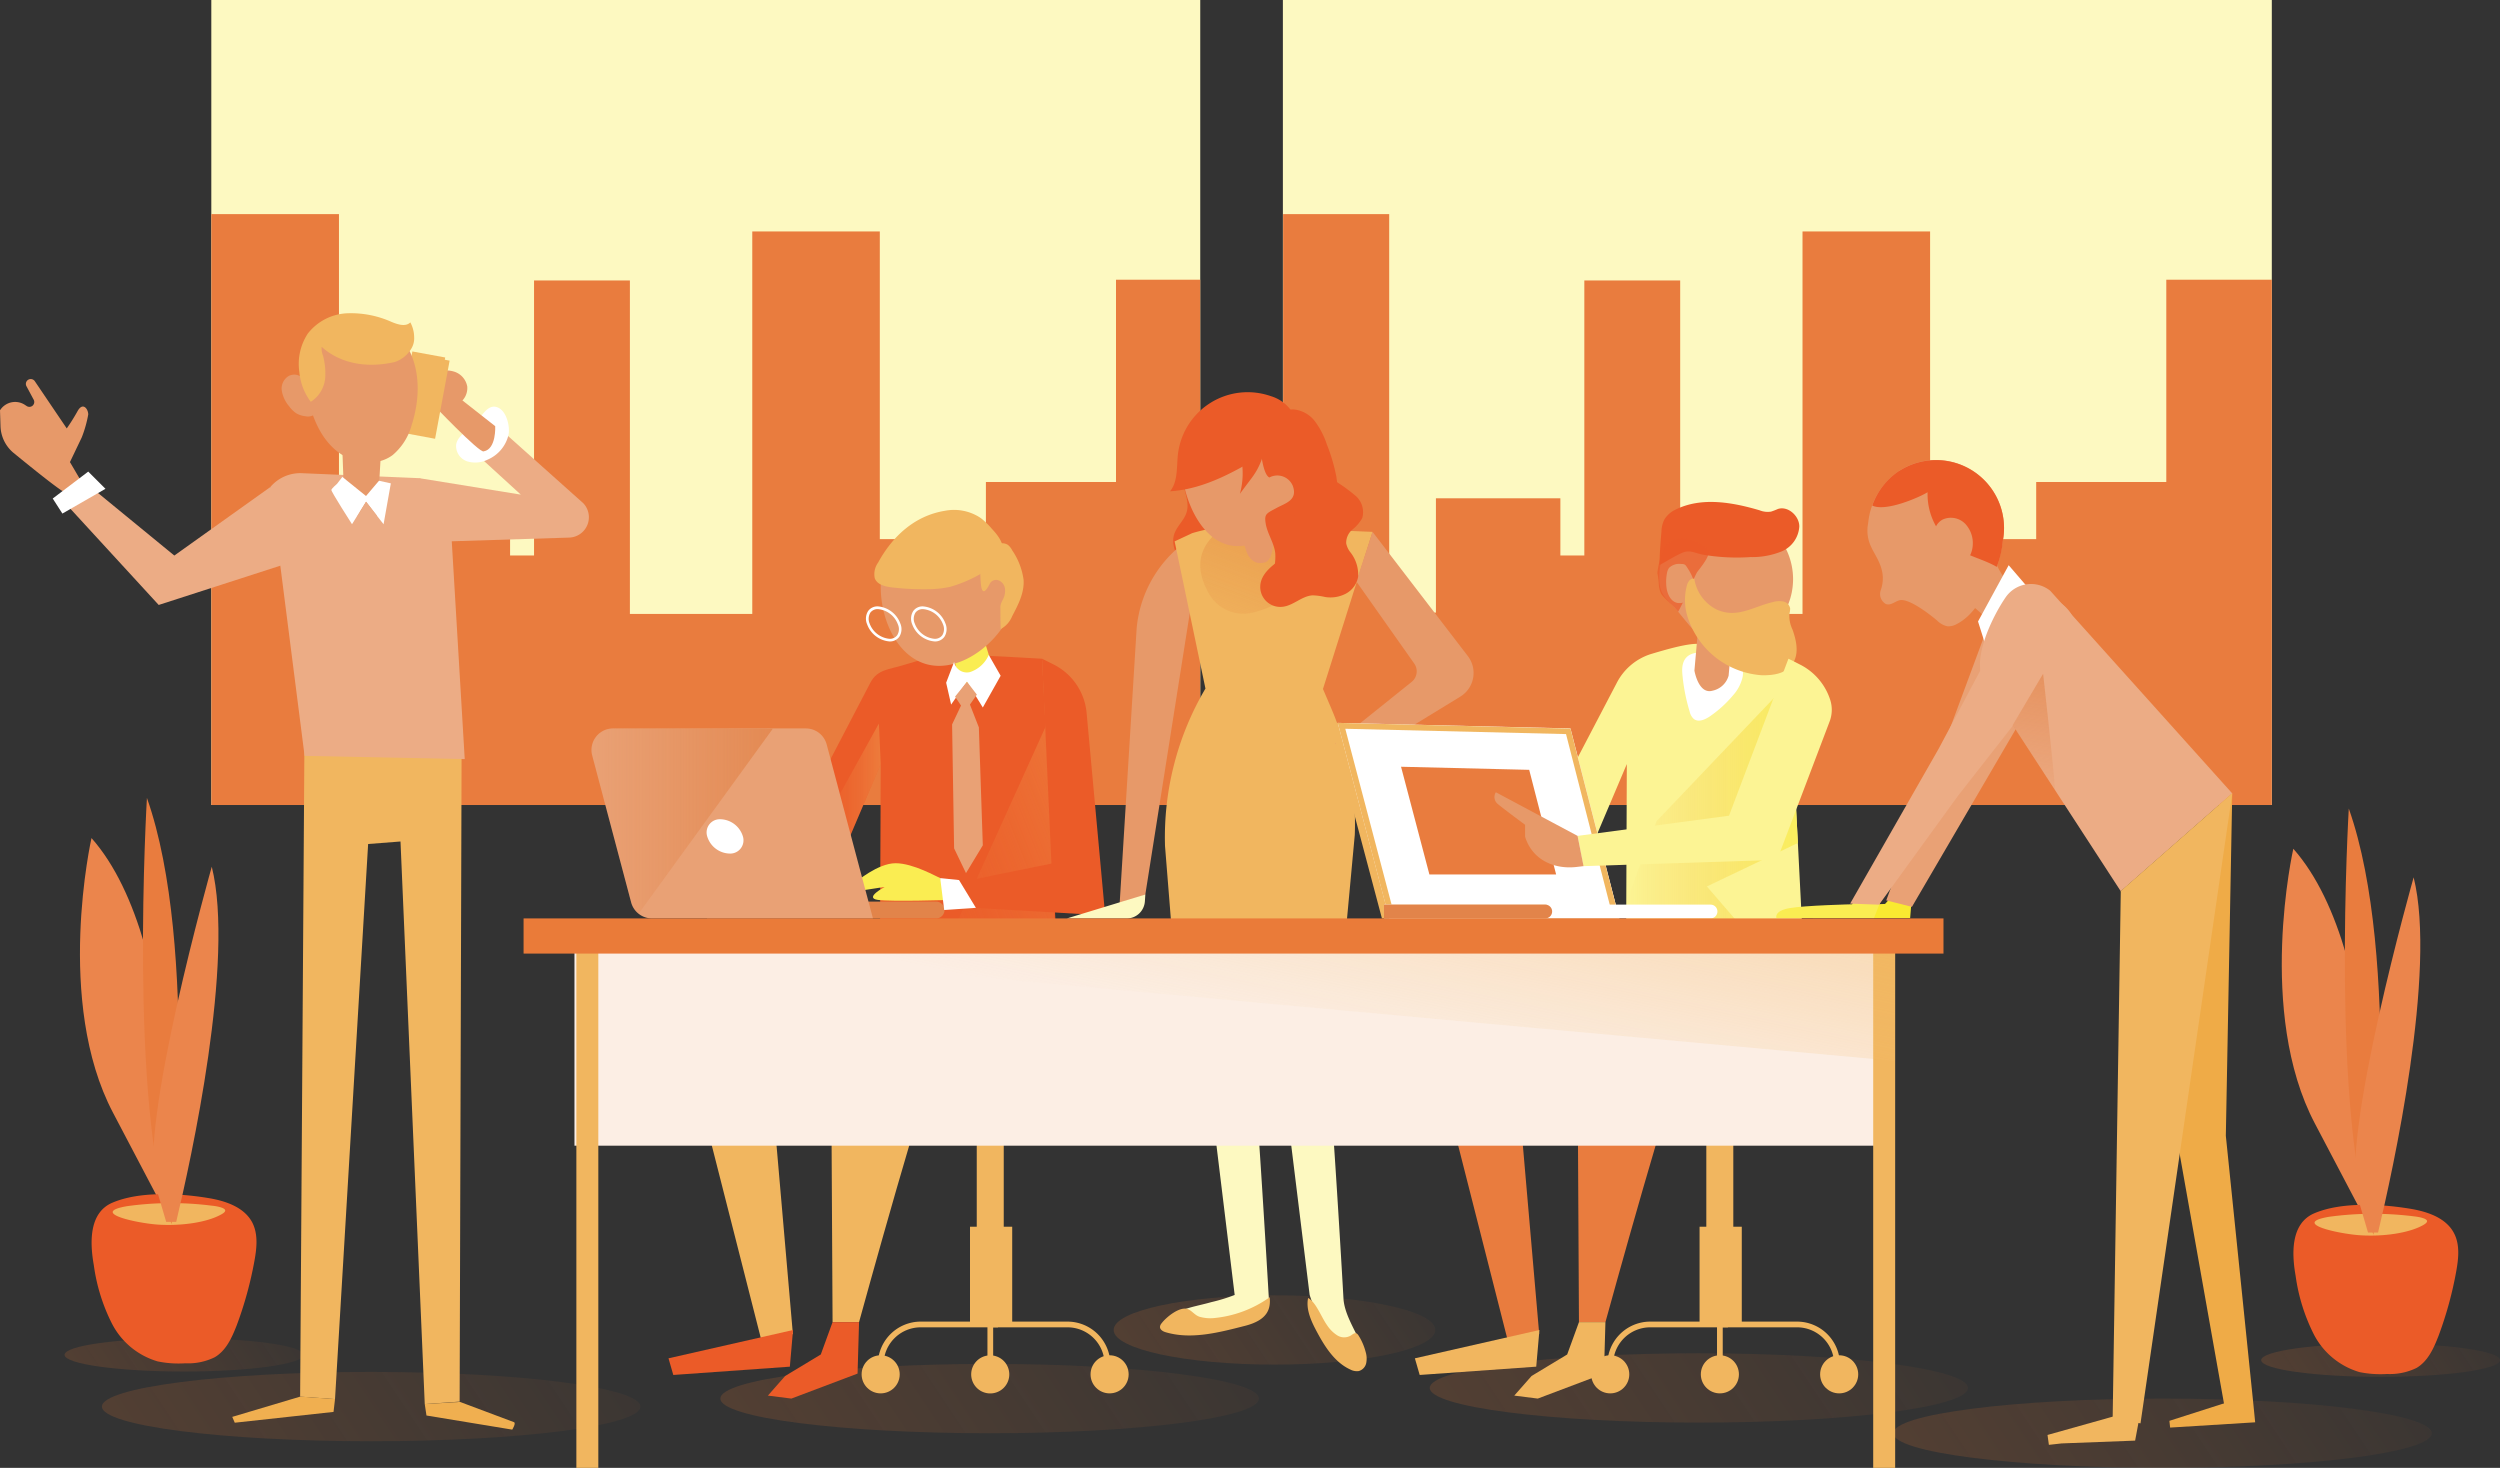 <svg xmlns="http://www.w3.org/2000/svg" xmlns:xlink="http://www.w3.org/1999/xlink" viewBox="0 0 437.14 256.67"><rect x="0" y="0" width="437.14" height="256.67" fill="#333333" stroke="none"/><defs><style>.cls-1{fill:#fdf9c1;}.cls-10,.cls-11,.cls-12,.cls-17,.cls-2,.cls-3,.cls-8,.cls-9{opacity:0.5;}.cls-2{fill:url(#Degradado_sin_nombre_5);}.cls-3{fill:url(#Degradado_sin_nombre_5-2);}.cls-4{fill:#e97c3e;}.cls-5{fill:#eb854c;}.cls-26,.cls-6{fill:#eb5b28;}.cls-7{fill:#f1b65f;}.cls-8{fill:url(#Degradado_sin_nombre_5-3);}.cls-9{fill:url(#Degradado_sin_nombre_5-4);}.cls-10{fill:url(#Degradado_sin_nombre_5-5);}.cls-11{fill:url(#Degradado_sin_nombre_5-6);}.cls-12{fill:url(#Degradado_sin_nombre_5-7);}.cls-13{fill:#ecac85;}.cls-14{fill:#fff;}.cls-15{fill:#f0af50;}.cls-16{fill:#e79969;}.cls-17{fill:url(#Degradado_sin_nombre_4);}.cls-18{fill:#faed52;}.cls-19{fill:#e2844a;}.cls-20{fill:#e9a175;}.cls-21{fill:url(#Degradado_sin_nombre_3);}.cls-22{fill:url(#Degradado_sin_nombre_4-2);}.cls-23{fill:url(#Degradado_sin_nombre_3-2);}.cls-24{fill:#fcf494;}.cls-25{fill:url(#Nueva_muestra_de_degradado_2);}.cls-26{opacity:0.7;}.cls-27{fill:#f9ea31;}.cls-28{fill:#efab47;}.cls-29{fill:url(#Degradado_sin_nombre_3-3);}.cls-30{fill:none;stroke:#f1b65f;stroke-miterlimit:10;}.cls-31{fill:#fceee4;}.cls-32{fill:url(#Degradado_sin_nombre_2);}.cls-33{fill:#ea7b39;}</style><linearGradient id="Degradado_sin_nombre_5" x1="55.52" y1="221.34" x2="-12.76" y2="266.85" gradientUnits="userSpaceOnUse"><stop offset="0" stop-color="#df7635" stop-opacity="0.02"/><stop offset="1" stop-color="#de7331" stop-opacity="0.64"/></linearGradient><linearGradient id="Degradado_sin_nombre_5-2" x1="439.6" y1="222.27" x2="371.33" y2="267.79" xlink:href="#Degradado_sin_nombre_5"/><linearGradient id="Degradado_sin_nombre_5-3" x1="117.5" y1="210.88" x2="-36.31" y2="313.43" xlink:href="#Degradado_sin_nombre_5"/><linearGradient id="Degradado_sin_nombre_5-4" x1="430.73" y1="215.54" x2="276.91" y2="318.09" xlink:href="#Degradado_sin_nombre_5"/><linearGradient id="Degradado_sin_nombre_5-5" x1="225.64" y1="209.48" x2="71.82" y2="312.03" xlink:href="#Degradado_sin_nombre_5"/><linearGradient id="Degradado_sin_nombre_5-6" x1="349.63" y1="207.62" x2="195.81" y2="310.16" xlink:href="#Degradado_sin_nombre_5"/><linearGradient id="Degradado_sin_nombre_5-7" x1="254.48" y1="211.46" x2="161.99" y2="273.12" xlink:href="#Degradado_sin_nombre_5"/><linearGradient id="Degradado_sin_nombre_4" x1="140.25" y1="141.16" x2="153.95" y2="141.16" gradientUnits="userSpaceOnUse"><stop offset="0" stop-color="#eb5b28" stop-opacity="0"/><stop offset="1" stop-color="#f1b65f" stop-opacity="0.7"/></linearGradient><linearGradient id="Degradado_sin_nombre_3" x1="103.44" y1="143.56" x2="135.13" y2="143.56" gradientUnits="userSpaceOnUse"><stop offset="0" stop-color="#de7433" stop-opacity="0"/><stop offset="1" stop-color="#de7331" stop-opacity="0.5"/></linearGradient><linearGradient id="Degradado_sin_nombre_4-2" x1="147.58" y1="158.64" x2="215.13" y2="131.92" xlink:href="#Degradado_sin_nombre_4"/><linearGradient id="Degradado_sin_nombre_3-2" x1="214.57" y1="115.86" x2="227.23" y2="82.38" xlink:href="#Degradado_sin_nombre_3"/><linearGradient id="Nueva_muestra_de_degradado_2" x1="284.34" y1="142.8" x2="314.37" y2="142.8" gradientUnits="userSpaceOnUse"><stop offset="0" stop-color="#f4c652" stop-opacity="0"/><stop offset="1" stop-color="#faef5e"/></linearGradient><linearGradient id="Degradado_sin_nombre_3-3" x1="354.23" y1="141.13" x2="358.48" y2="114.97" xlink:href="#Degradado_sin_nombre_3"/><linearGradient id="Degradado_sin_nombre_2" x1="214.56" y1="180.52" x2="230.72" y2="105.95" gradientUnits="userSpaceOnUse"><stop offset="0" stop-color="#f3be71" stop-opacity="0"/><stop offset="1" stop-color="#f1b65f" stop-opacity="0.7"/></linearGradient></defs><title>note_context_3</title><g id="Layer_2" data-name="Layer 2"><g id="Layer_1-2" data-name="Layer 1"><rect class="cls-1" x="224.32" width="172.92" height="140.76"/><path class="cls-2" d="M53.05,236.9c0,1.61-9.35,2.92-20.88,2.92s-20.88-1.31-20.88-2.92S20.64,234,32.17,234,53.05,235.29,53.05,236.9Z"/><path class="cls-3" d="M437.14,237.83c0,1.61-9.35,2.92-20.88,2.92s-20.88-1.31-20.88-2.92,9.35-2.91,20.88-2.91S437.14,236.22,437.14,237.83Z"/><rect class="cls-1" x="36.95" width="172.92" height="140.76"/><polygon class="cls-4" points="397.24 48.91 378.79 48.91 378.79 84.28 356.04 84.28 356.04 94.27 337.49 94.27 337.49 40.47 315.18 40.47 315.18 107.35 293.79 107.35 293.79 49.04 277.03 49.04 277.03 97.13 272.84 97.13 272.84 87.13 251.08 87.13 251.08 107.12 242.91 107.12 242.91 37.44 224.36 37.44 224.36 94.27 224.32 94.27 224.32 140.76 397.24 140.76 397.24 48.91"/><polygon class="cls-4" points="209.86 48.91 195.14 48.91 195.14 84.28 172.39 84.28 172.39 94.27 153.84 94.27 153.84 40.47 131.54 40.47 131.54 107.35 110.14 107.35 110.14 49.04 93.38 49.04 93.38 97.13 89.19 97.13 89.19 87.13 67.43 87.13 67.43 107.12 59.27 107.12 59.27 37.44 36.95 37.44 36.95 121.87 36.95 140.76 209.86 140.76 209.86 48.91"/><path class="cls-5" d="M16,146.54s-6.48,28.62,3.78,48.06L30,214.05S32.71,165.44,16,146.54Z"/><path class="cls-6" d="M16.41,221.26a32.12,32.12,0,0,0,3.16,10.17,13.14,13.14,0,0,0,8,6.62,18.18,18.18,0,0,0,4.83.33,10.51,10.51,0,0,0,5.15-1.06c2-1.17,3-3.43,3.85-5.6a65.85,65.85,0,0,0,3.1-11.3c.4-2.22.65-4.63-.38-6.64-1.41-2.71-4.7-3.81-7.72-4.3-5-.82-11.92-1.23-16.73.81C15.47,212.07,15.73,217.43,16.41,221.26Z"/><path class="cls-7" d="M27.78,214.14c4,.23,8.3-.38,10.8-1.73.51-.27,1-.61.71-.94s-1.33-.56-2.26-.65a56.16,56.16,0,0,0-14.77.08C15.4,212.06,24.14,213.93,27.78,214.14Z"/><path class="cls-4" d="M25.69,139.52S22.45,194.06,30,214.05C30,214.05,34.87,165.44,25.69,139.52Z"/><path class="cls-5" d="M29.06,213.65h1.75c2.58-10.8,10.3-45.78,6.22-62.1,0,0-13,45.9-9.72,56.16Z"/><path class="cls-5" d="M401,148.41s-6.48,28.62,3.78,48.06L415,215.91S417.72,167.31,401,148.41Z"/><path class="cls-6" d="M401.41,223.13a32.5,32.5,0,0,0,3.16,10.16,13.17,13.17,0,0,0,8,6.63,18.53,18.53,0,0,0,4.82.33,10.64,10.64,0,0,0,5.16-1.06c2-1.18,3-3.44,3.84-5.6a65.44,65.44,0,0,0,3.1-11.3c.4-2.23.66-4.64-.38-6.64-1.4-2.72-4.7-3.81-7.71-4.3-5-.82-11.93-1.24-16.73.8C400.48,213.94,400.73,219.3,401.41,223.13Z"/><path class="cls-7" d="M412.79,216c4,.24,8.29-.37,10.8-1.72.5-.27,1-.62.71-.95s-1.34-.55-2.26-.65a57,57,0,0,0-14.77.08C400.41,213.92,409.15,215.79,412.79,216Z"/><path class="cls-4" d="M410.7,141.38s-3.24,54.55,4.32,74.53C415,215.91,419.88,167.31,410.7,141.38Z"/><path class="cls-5" d="M414.06,215.51h1.76c2.58-10.8,10.3-45.77,6.22-62.1,0,0-13,45.91-9.72,56.17C413.11,212.27,413.67,214.17,414.06,215.51Z"/><ellipse class="cls-8" cx="64.9" cy="245.95" rx="47.08" ry="6.06"/><path class="cls-9" d="M425.21,250.61c0,3.35-21.08,6.06-47.08,6.06s-47.08-2.71-47.08-6.06,21.08-6.06,47.08-6.06S425.21,247.26,425.21,250.61Z"/><ellipse class="cls-10" cx="173.04" cy="244.55" rx="47.08" ry="6.06"/><path class="cls-11" d="M344.1,242.69c0,3.34-21.07,6.06-47.07,6.06S250,246,250,242.69,271,236.63,297,236.63,344.1,239.34,344.1,242.69Z"/><ellipse class="cls-12" cx="222.85" cy="232.55" rx="28.12" ry="6.06"/><path class="cls-13" d="M73.31,83.61l17.76,2.88-8.45-7.72,4-4.51L102,88a3.56,3.56,0,0,1-2.46,6L78,94.68Z"/><polygon class="cls-7" points="80.72 129.13 80.37 245.08 74.27 245.51 70.03 147.14 64.37 147.58 58.58 244.64 52.48 244.21 53.25 127.03 80.72 129.13"/><path class="cls-13" d="M73.31,83.61l-20.52-.87a6.86,6.86,0,0,0-5.53,2.43l6,47,28,.56-2.56-43S74.05,83.64,73.31,83.61Z"/><path class="cls-14" d="M82.55,74.61c-1.13.89-2.56,1.72-2.79,3.14a2.84,2.84,0,0,0,1.87,2.9,4.83,4.83,0,0,0,3.63-.28,6.26,6.26,0,0,0,3.68-4.45c.24-1.45-.4-4.24-2.09-4.74C85,70.6,83.93,73.51,82.55,74.61Z"/><polygon class="cls-15" points="52.48 244.21 40.61 247.75 41.05 248.77 58.32 246.88 58.58 244.64 52.48 244.21"/><path class="cls-16" d="M14.11,84l-1.88-3.2,2.07-4.33a21.22,21.22,0,0,0,1.13-4c0-.94-.94-2.26-1.88-.56s-1.88,3-1.88,3L6.09,66.66a.86.86,0,0,0-.71-.38h0a.85.85,0,0,0-.75,1.26L5.9,69.91A.85.85,0,0,1,4.67,71l-.26-.17A3.12,3.12,0,0,0,.1,71.6l-.1.14.09,2.81A6.31,6.31,0,0,0,2.38,79.2c3.3,2.7,9.15,7.43,9.29,7C11.85,85.66,14.11,84,14.11,84Z"/><path class="cls-16" d="M77.77,65.49a1.87,1.87,0,0,0-2.26.7,2.84,2.84,0,0,0-.22,2.48A3.6,3.6,0,0,0,79.06,71a3.19,3.19,0,0,0,2.64-3.43,3.35,3.35,0,0,0-2.12-2.53,4.5,4.5,0,0,0-3.36.13"/><path class="cls-16" d="M77.36,67.27l9.23,7.25s.22,4-2,4.4c-.66.44-9.23-8.57-9.23-8.57Z"/><path class="cls-15" d="M74.27,245.51l.3,2,15,2.47s.72-1.16.29-1.31-9.44-3.54-9.44-3.54Z"/><path class="cls-16" d="M59.68,73.68l.47,12.79a3,3,0,0,0,2.55,3h0a3,3,0,0,0,3.46-2.58l.64-11Z"/><rect class="cls-7" x="70.82" y="62.34" width="6.59" height="13.9" transform="translate(13.92 -12.39) rotate(10.54)"/><rect class="cls-7" x="70.83" y="62.27" width="5.86" height="13.9" transform="matrix(0.98, 0.18, -0.18, 0.98, 13.9, -12.32)"/><path class="cls-14" d="M58.94,84.59s-.93.8-1,1.07,3.61,6,3.61,6L64,87.73l3.07,3.94,1.27-7.15-2.07-.46L64,86.73l-4.14-3.34Z"/><polygon class="cls-13" points="64.02 87.73 62.48 90.27 63.55 92.21 62.95 93.67 63.55 112.51 65.69 114.92 67.63 112.65 65.62 93.61 64.49 92.07 65.89 90.14 64.02 87.73"/><path class="cls-16" d="M54.35,60a16,16,0,0,0-.47,9.63c.75,3.46,2.2,6.94,4.95,9.19s7,2.88,9.84.74A10.47,10.47,0,0,0,72,74.27c1.27-4,1.53-8.48-.13-12.34C68.77,54.85,58,51.6,54.35,60Z"/><polygon class="cls-13" points="49.77 98.67 27.75 105.78 11.74 88.34 15.73 85.05 30.48 97.14 47.26 85.17 50.12 90.17 49.77 98.67"/><polygon class="cls-14" points="9.22 87.17 10.91 89.8 18.44 85.47 15.43 82.46 9.22 87.17"/><path class="cls-16" d="M50.58,65.69a2.55,2.55,0,0,0-1.31,2.6,5.64,5.64,0,0,0,1.31,2.78,4.84,4.84,0,0,0,1.23,1.2,4,4,0,0,0,1.58.51,2,2,0,0,0,1.88-.54,2.26,2.26,0,0,0,.31-1c.2-1.7-.24-2.37-1.22-3.61S52.27,65,50.58,65.69Z"/><path class="cls-7" d="M56.88,65.8a5.51,5.51,0,0,1-2.54,4.46,10.26,10.26,0,0,1-2-5.23,9.68,9.68,0,0,1,1.48-6.7,9.23,9.23,0,0,1,6.88-3.55,17.38,17.38,0,0,1,7.79,1.52c1.07.44,2.44.89,3.26.07A5.64,5.64,0,0,1,72.42,59a3.49,3.49,0,0,1-.52,2A5.35,5.35,0,0,1,69,63.31c-8.68,1.94-12.72-2.78-12.76-2.65a3.37,3.37,0,0,0,.24,1.52A12,12,0,0,1,56.88,65.8Z"/><path class="cls-6" d="M184.67,163.26l-2.46-48.08s-12.37-.74-16-.74c-2,0-5.43,1-8.13,1.82-2.54.81-4.65.74-5.88,3.1l-20.27,38.86,12.45,1.18,4.15-4.74-2.11-3.21L154,133.6l-.12,30.25Z"/><path class="cls-17" d="M153.68,126.51l-13.43,24.28,4.18,4.9a7.47,7.47,0,0,0,3.32-.18l.74-.85-2.11-3.21L154,133.6Z"/><path class="cls-18" d="M164.4,153.54c-.52-.18-4.68-2.6-7.8-2.6s-6.94,3.29-6.94,3.29-.52,1.73,1.56,1.39,3.47-.52,3.47-.52-3.64,1.9-1.21,2.25,12.65,0,12.65,0Z"/><path class="cls-19" d="M163.63,160.59h-40v-2.94h40.05a1.47,1.47,0,0,1,1.47,1.47h0A1.47,1.47,0,0,1,163.63,160.59Z"/><path class="cls-20" d="M152.64,160.59H114a3.78,3.78,0,0,1-3.64-2.8l-6.81-25.68a3.77,3.77,0,0,1,3.64-4.74h33.72a3.77,3.77,0,0,1,3.64,2.8Z"/><path class="cls-21" d="M107.21,127.37a3.77,3.77,0,0,0-3.64,4.74l6.81,25.68a3.77,3.77,0,0,0,1.27,2l23.48-32.37Z"/><path class="cls-14" d="M129.9,146.25a2.32,2.32,0,0,1-2.35,3,4.21,4.21,0,0,1-3.89-3,2.31,2.31,0,0,1,2.35-3A4.22,4.22,0,0,1,129.9,146.25Z"/><path class="cls-18" d="M164.92,108.46c.35.7,2.77,10.23,2.77,10.23a3.09,3.09,0,0,0,2.95,1.39c2.08-.18,3-3.12,3-3.12L170,105Z"/><path class="cls-16" d="M177.75,102.59c0,6.57-7,13.84-13.54,13.84S154,109.16,154,102.59a11.89,11.89,0,1,1,23.78,0Z"/><path class="cls-14" d="M166.83,115.74l-1.39,3.64.87,3.82,2.77-4,2.77,4.51,3.12-5.55-2.08-3.64a5.41,5.41,0,0,1-3.29,3A2.27,2.27,0,0,1,166.83,115.74Z"/><polygon class="cls-20" points="169.08 119.21 167 121.81 168.04 123.37 166.48 126.67 166.83 148.34 168.91 152.67 171.85 147.81 171.16 127.19 169.6 123.2 170.81 121.46 169.08 119.21"/><polygon class="cls-22" points="183.67 125.21 184.42 163.22 166.54 163.03 183.67 125.21"/><path class="cls-6" d="M182.21,115.18,183.85,151l-16.55,3.37,2.26,4.33,23.69,1.37L190,124.65a10.54,10.54,0,0,0-5.83-8.49Z"/><polygon class="cls-14" points="164.4 153.54 167.69 153.88 170.64 158.74 165.1 159.12 164.4 153.54"/><path class="cls-7" d="M147.89,169.75l-29.3,7.46,14.91,58.6,5.14-2.57-4.37-50.38,26.22-8.22-15.17,8.73.26,47.81h4.63s12.85-46.78,14.13-46.78S187.22,170,187.22,170Z"/><polygon class="cls-6" points="117.73 240.42 138.11 238.97 138.67 232.56 116.89 237.51 117.73 240.42"/><polygon class="cls-6" points="134.27 244.03 138.38 244.55 149.95 240.18 150.21 231.18 145.58 231.18 143.52 236.84 137.29 240.6 134.27 244.03"/><path class="cls-7" d="M153.55,98.36a3.46,3.46,0,0,0-.59,2.76c.42,1.11,1.8,1.45,3,1.59a46.75,46.75,0,0,0,6.15.32,18.94,18.94,0,0,0,4-.41,23.47,23.47,0,0,0,6.08-2.71c1.38-.78,2.91-1.76,3.16-3.33s-.87-3-1.93-4.13a13,13,0,0,0-1.92-1.86,8.36,8.36,0,0,0-6.25-1.28C159.93,90.17,156.05,93.78,153.55,98.36Z"/><path class="cls-7" d="M173,102.21a1.26,1.26,0,0,1,1.59-.74,1.81,1.81,0,0,1,1.14,1.47,3.32,3.32,0,0,1-.37,1.9,4.5,4.5,0,0,0-.38.87,3.05,3.05,0,0,0-.05.8c0,1.16,0,2.32.05,3.48a4.38,4.38,0,0,0,2-2.24c1.06-2,2.15-4.11,2-6.36a12,12,0,0,0-2-5.18,2.89,2.89,0,0,0-.75-.94,1.92,1.92,0,0,0-1.64-.17,5.54,5.54,0,0,0-1.49.81l-1.39.94A3.37,3.37,0,0,0,170.63,98c-.44.88.17,1.25.69,1.78C171.58,100,171.12,105.8,173,102.21Z"/><path class="cls-14" d="M155.53,112.16a4.56,4.56,0,0,1-3.91-3,2.49,2.49,0,0,1,.17-2.31,2,2,0,0,1,1.73-.82,4.58,4.58,0,0,1,3.91,3,2.49,2.49,0,0,1-.18,2.31A2,2,0,0,1,155.53,112.16Zm-2-5.65a1.58,1.58,0,0,0-1.35.62,2.13,2.13,0,0,0-.12,1.9,4.11,4.11,0,0,0,3.48,2.67,1.58,1.58,0,0,0,1.34-.63,2,2,0,0,0,.12-1.89A4.08,4.08,0,0,0,153.52,106.51Z"/><path class="cls-14" d="M163.41,112.16a4.58,4.58,0,0,1-3.91-3,2.52,2.52,0,0,1,.18-2.31,2,2,0,0,1,1.72-.82,4.58,4.58,0,0,1,3.92,3,2.52,2.52,0,0,1-.18,2.31A2,2,0,0,1,163.41,112.16Zm-2-5.65a1.57,1.57,0,0,0-1.34.62,2.07,2.07,0,0,0-.12,1.9,4.09,4.09,0,0,0,3.47,2.67,1.59,1.59,0,0,0,1.35-.63,2.07,2.07,0,0,0,.12-1.89A4.1,4.1,0,0,0,161.4,106.51Z"/><path class="cls-6" d="M206.87,84c.12,1.87,1.15,3.73.63,5.53-.42,1.47-1.8,2.53-2.22,4-.48,1.67.37,3.41,1.19,4.94.69,1.29,1.65,2.75,3.11,2.75a4.22,4.22,0,0,0,1.8-.57l4.16-2.09a6.62,6.62,0,0,0,1.69-1.07,6.52,6.52,0,0,0,1.43-2.59c1.07-2.94,2-6,1.78-9.13s-1.95-6.29-4.85-7.45c-1.63-.65-6.38-1.22-7.78.17-.62.62-.31,1.27-.39,2.06C207.31,81.75,206.79,82.79,206.87,84Z"/><path class="cls-16" d="M210.23,93.34l-1.41.39a21.1,21.1,0,0,0-10.07,16.14l-3,48.58,4.51-2Z"/><path class="cls-7" d="M240,93l-24-1a29.06,29.06,0,0,0-7.55,1.23l-3.06,1.43,5.39,25.74h0a51.18,51.18,0,0,0-7.07,27.53L206.52,183h26.94l3.43-37a51.17,51.17,0,0,0-4.1-22.11l-1.46-3.42Z"/><path class="cls-23" d="M211.13,103.3a6.92,6.92,0,0,0,8.17,3.75,17.22,17.22,0,0,0,5.11-2.18,27.84,27.84,0,0,0,7.76-6.34c1.48-1.83,2.63-4.45,1.42-6.48a5.93,5.93,0,0,0-3.75-2.33C222,87.62,205.17,92.07,211.13,103.3Z"/><path class="cls-16" d="M229.65,80.43c0,6.39-6.81,15.06-13.2,15.06s-9.93-8.67-9.93-15.06a11.57,11.57,0,0,1,23.13,0Z"/><path class="cls-16" d="M240,93l16.67,21.73a4.85,4.85,0,0,1-1.31,7.07l-19.49,11.92-2.41-3.76,13.37-10.72a2.37,2.37,0,0,0,.47-3.2l-10.14-14.37Z"/><path class="cls-1" d="M186.53,160.6H197a3.2,3.2,0,0,0,3.19-3l.08-1.19Z"/><path class="cls-16" d="M215,88.21c-.15-.39,2.77,7.63,2.77,7.63s.65,3.29,3.42,2.5,1.05-12.5.65-12.63S215.24,88.87,215,88.21Z"/><path class="cls-6" d="M221.83,78.91c-5.35,3.26-11,6.61-17.24,7,1.41-1.74,1.12-4.24,1.38-6.47a12.27,12.27,0,0,1,16.28-10.16,6.73,6.73,0,0,1,3.34,2.27C227.9,74.76,224.32,77.4,221.83,78.91Z"/><path class="cls-6" d="M221.35,91.75c.35,1.72,1.45,3.24,1.64,5a10,10,0,0,1-.39,3.38l-.94,4a12,12,0,0,0,5-2.53,19.59,19.59,0,0,0,7-18.31A31.63,31.63,0,0,0,232,77.69a14,14,0,0,0-2.06-4,5.31,5.31,0,0,0-3.84-2.11,5.67,5.67,0,0,0-4.49,2.6,5.8,5.8,0,0,0-1.23,3.41c0,1.23.46,5.41,1.58,5.9A2.93,2.93,0,0,1,226.07,85c.87,2.48-1.35,3-2.83,3.81C221.4,89.81,221,89.83,221.35,91.75Z"/><path class="cls-6" d="M233.63,84.21a29.6,29.6,0,0,1,3.43,2.51,3.78,3.78,0,0,1,1.14,3.86,6.8,6.8,0,0,1-1.7,2A3,3,0,0,0,235.39,95a3.64,3.64,0,0,0,.75,1.59,6.29,6.29,0,0,1,1.33,4.32,4.19,4.19,0,0,1-2.15,2.9,5.8,5.8,0,0,1-3.62.58,11.23,11.23,0,0,0-2.14-.29c-1.91.08-3.41,1.81-5.3,2a3.5,3.5,0,0,1-3.85-4.06c.3-1.74,1.83-3,3.23-4s2.91-2.36,3.11-4.12c.16-1.31-.46-2.62-.3-3.93.23-1.88,2-3.25,2.4-5.1.24-1-.14-3.7,1.5-3.67C231.61,81.2,232.7,83.51,233.63,84.21Z"/><path class="cls-6" d="M219.82,82.12a15.11,15.11,0,0,1-1.2,1.79c-.61.81-1.22,1.62-1.82,2.44a13.31,13.31,0,0,0,.43-4.82,2,2,0,0,1,0-.74,1.87,1.87,0,0,1,.91-1c.56-.37,2-1.57,2.56-.8C221.15,79.56,220.12,81.55,219.82,82.12Z"/><polygon class="cls-7" points="233.92 126.4 232.82 127.37 236.65 131.84 233.92 126.4"/><path class="cls-24" d="M315.18,163.26l-2.46-48.08s-12.37-2.6-16-2.6c-2,0-5.43,1-8.13,1.81a10.15,10.15,0,0,0-5.88,5L262.4,158.22l12.45,1.18,4.15-4.74-2.11-3.21,7.57-17.85-.12,30.25Z"/><path class="cls-16" d="M313.53,101.27a11.9,11.9,0,0,1-11.89,11.89c-3.64,0-6.16-3.78-8.34-6.35-1.76-2.07-3.15-2.66-3.15-5.59a11.52,11.52,0,0,1,11.49-11.85A11.9,11.9,0,0,1,313.53,101.27Z"/><polygon class="cls-7" points="283.15 160.59 241.64 160.59 232.82 127.37 274.34 127.37 283.15 160.59"/><polygon class="cls-14" points="283.15 160.59 242.93 160.59 233.92 126.4 274.61 127.37 283.15 160.59"/><rect class="cls-7" x="241.97" y="158.18" width="28.47" height="2.41"/><path class="cls-25" d="M298.46,155l15.91-7.6-1.32-25.64-2.75.17-20.62,21.64s-3.07,8-5.32,14.35l0,5.94,21.38-.41Z"/><polygon class="cls-4" points="272.1 152.91 249.94 152.91 244.98 134.07 267.39 134.61 272.1 152.91"/><path class="cls-4" d="M278.4,169.75l-29.3,7.46L264,235.81l5.14-2.57-4.37-50.38L291,174.64l-15.17,8.73.26,47.81h4.63s12.85-46.78,14.13-46.78S317.73,170,317.73,170Z"/><polygon class="cls-7" points="248.24 240.42 268.62 238.97 269.18 232.56 247.4 237.51 248.24 240.42"/><path class="cls-14" d="M294.15,117.6a32.15,32.15,0,0,0,1.29,6.8,2.44,2.44,0,0,0,.73,1.31c.82.65,2,.11,2.87-.49a20.11,20.11,0,0,0,4-3.65,7.17,7.17,0,0,0,1.64-3.07,3.41,3.41,0,0,0-.93-3.22c-1.38-1.18-4.33-1.14-6.05-1.18C295.32,114,294,115.05,294.15,117.6Z"/><polygon class="cls-7" points="264.78 244.03 268.89 244.55 280.46 240.18 280.72 231.18 276.09 231.18 274.03 236.84 267.8 240.6 264.78 244.03"/><path class="cls-16" d="M297.16,107.26l-.88,10s.7,4.22,3.17,3.51a3.71,3.71,0,0,0,2.81-2.63l1.06-12Z"/><path class="cls-6" d="M306.06,97.41a13.77,13.77,0,0,0,5.49-1,5.07,5.07,0,0,0,3.07-4.35c0-1.87-2-3.64-3.75-3.06a12.2,12.2,0,0,1-1.19.46,3.79,3.79,0,0,1-2-.23c-4.81-1.42-10.19-2.36-14.68-.13A4.5,4.5,0,0,0,291,90.88a5.21,5.21,0,0,0-.49,2.1c-.18,2-.3,3.89-.35,5.84,1.3-.7,2.59-1.54,3.94-2.14s2.17,0,3.57.29A35,35,0,0,0,306.06,97.41Z"/><path class="cls-26" d="M294.9,94.23a4.32,4.32,0,0,0-3.48,1,11.75,11.75,0,0,0-1.62,5,10.84,10.84,0,0,1,.24,1.91,5.12,5.12,0,0,0,.4,1.66c.68,1,1.78,1.73,2.86,3,0,.06.09.11.13.16,1.15-2,3-6.52,3.38-7,.54-.7,2.27-2.79,1.95-3.72S295.75,94.39,294.9,94.23Z"/><path class="cls-16" d="M294.91,99.08a1,1,0,0,0-.33-.36,1.19,1.19,0,0,0-.59-.1,2.57,2.57,0,0,0-2.15.68,2.25,2.25,0,0,0-.36.92,8.12,8.12,0,0,0-.1,2.36c.12,1.21.7,2.57,1.89,2.84a2.28,2.28,0,0,0,2-.61C297.12,103.12,296.13,100.87,294.91,99.08Z"/><path class="cls-7" d="M309.94,105.29a4.06,4.06,0,0,1,1.86-.12,1.51,1.51,0,0,1,1.22,1.25,3.91,3.91,0,0,1-.13.9,5.47,5.47,0,0,0,.54,2.76c.71,2,1.18,4.27,0,6s-3.3,2-5.24,2a14.67,14.67,0,0,1-13-9.9,9.81,9.81,0,0,1-.19-5.94c.19-.59.69-1.26,1.27-1a7.24,7.24,0,0,0,3.8,5.29C303.65,108.24,306.53,106.09,309.94,105.29Z"/><path class="cls-7" d="M235.23,127.43l38.6.93,8,31.23H243.7l-8.47-32.16m-1.31-1,9,34.19h40.22l-8.54-33.22-40.69-1Z"/><path class="cls-14" d="M299.07,160.59H242v-2.41h57.1a1.2,1.2,0,0,1,1.2,1.2h0A1.21,1.21,0,0,1,299.07,160.59Z"/><path class="cls-19" d="M270.17,160.59H242v-2.41h28.2a1.2,1.2,0,0,1,1.2,1.2h0A1.21,1.21,0,0,1,270.17,160.59Z"/><path class="cls-24" d="M312.72,115.18l-10.39,27.45-26.48,3.53,1,5.29,33.89-1.1,9.16-24.14a5.72,5.72,0,0,0,.16-3.72,10.51,10.51,0,0,0-5.4-6.33Z"/><path class="cls-16" d="M275.85,146.16l-14.29-7.63a1.56,1.56,0,0,0,.37,2.08c1.13.94,4.74,3.61,4.74,3.61v2.08c1.19,3.9,4.88,5.74,8.93,5.3l1.29-.15Z"/><path class="cls-27" d="M334,160.53H317s-.49-1.24,2.23-1.73,10.38-.74,10.38-.74l2-2.23,2.71.74Z"/><path class="cls-20" d="M348,108.39l-18.18,49.05,4.49,1.13,27.93-47.8s-.81-3.1-5.55-6.07S348,108.39,348,108.39Z"/><path class="cls-16" d="M348.54,85.91a11.9,11.9,0,0,0-16.44-3.59,12.43,12.43,0,0,0-5.44,9.17,6.51,6.51,0,0,0,.55,4.19c.76,1.73,2.85,4.09,1.65,7.52a2,2,0,0,0,.89,2.41c.93.37,1.76-.64,2.66-.69,1.71-.07,5.09,2.55,6.31,3.59a3.68,3.68,0,0,0,1.78,1,3,3,0,0,0,1.69-.41c2.61-1.36,4.2-4.06,5.5-6.7a21.36,21.36,0,0,0,2.51-7.81A11.87,11.87,0,0,0,348.54,85.91Z"/><path class="cls-16" d="M348.09,108.91a2.3,2.3,0,0,0,1.84,1,2.12,2.12,0,0,0,.9-.42,13.15,13.15,0,0,0,2-1.72,2.16,2.16,0,0,0,.76-1.38,2.25,2.25,0,0,0-.23-.87c-1.2-2.71-3.67-4.78-4.54-7.61-.4-1.29-.44-2.66-.88-3.93a3.45,3.45,0,0,0-2.81-2.55,3.52,3.52,0,0,0-2.18.83,7.79,7.79,0,0,0-3,6.77,8,8,0,0,0,3.46,5.8A30.18,30.18,0,0,1,348.09,108.91Z"/><path class="cls-6" d="M332.1,82.32a12.08,12.08,0,0,0-4.72,6.08c2.28,1.13,8.1-1.37,9.67-2.33a11.36,11.36,0,0,0,5.45,10.05c2.09,1.24,4.55,1.78,6.64,3a16.17,16.17,0,0,0,1.06-4.52,11.89,11.89,0,0,0-18.1-12.26Z"/><path class="cls-16" d="M338.48,94.38a2.73,2.73,0,0,1,1.26-3.56,3.5,3.5,0,0,1,3.87.75,4.94,4.94,0,0,1,1.33,3.86c-.13,1.77-1.41,3.68-3.19,3.58a3.22,3.22,0,0,1-2.38-1.51,9.83,9.83,0,0,1-1.1-2.7"/><polygon class="cls-14" points="354.62 102.77 351.23 98.83 345.87 108.67 347.84 114.91 354.95 106.92 354.62 102.77"/><path class="cls-13" d="M358.5,103.3l31.82,35.43-19.49,17.11L347,119.18c-2.43-3.52,1.3-11.26,3.73-14.78h0A5.38,5.38,0,0,1,358.5,103.3Z"/><polygon class="cls-28" points="389.22 247.35 380.66 199.14 370.83 155.84 390.32 138.73 389.2 198.6 393.96 244.98 389.22 247.35"/><polygon class="cls-7" points="390.32 138.73 374.28 248.88 369.41 248.09 370.83 155.84 390.32 138.73"/><polygon class="cls-7" points="360.49 252.39 373.34 251.9 374.08 247.94 370.38 247.44 358.02 250.91 358.26 252.64 360.49 252.39"/><polygon class="cls-28" points="393.96 244.98 394.33 248.7 379.46 249.62 379.33 248.44 392.49 244.23 393.96 244.98"/><path class="cls-18" d="M327.68,160.53H310.62s-.49-1.24,2.23-1.73,11-.68,11-.68l1.39-2.29,3.72,1.43Z"/><path class="cls-13" d="M352,106.47,339,130.9,323.51,158l5.05.19,13.83-19.07,18.32-23.41a6.38,6.38,0,0,0,1.73-7.85h0A6.38,6.38,0,0,0,352,106.47Z"/><path class="cls-29" d="M359.35,138.2c-.36-5-2.1-20.39-2.1-20.39l-5.33,9Z"/><path class="cls-1" d="M218.29,178.84c-.87,0-7.84,2.9-7.84,2.9l5.44,44.69a29.39,29.39,0,0,1-4.1,1.26c-2.67.76-5.07,1-7.43,2.61-.19.14-.25.81-.28,1-.08.51.61.74,1.13.76q4.84.21,9.68,0c2.06-.07,3.74-1.12,5.57-2.06a3.36,3.36,0,0,0,1.41-2.92C221.85,226.94,219.11,178.84,218.29,178.84Z"/><path class="cls-7" d="M212.3,230.47a20,20,0,0,0,9.71-3.64c.22,2.06-.39,4-4.31,5-4.53,1.16-9.39,2.45-13.87,1.12-.48-.14-1-.44-1-.94a1.09,1.09,0,0,1,.27-.61c.8-1.07,3.16-3,4.56-2.5.73.24,1.25,1.08,2.08,1.34A6.79,6.79,0,0,0,212.3,230.47Z"/><path class="cls-1" d="M234.92,227.17c0-.23-2.76-48.33-3.58-48.33s-7.84,2.9-7.84,2.9L229,226.43a40.55,40.55,0,0,0,3,6.91,14.31,14.31,0,0,0,5.41,5.4.79.79,0,0,0,.79.08.69.69,0,0,0,.24-.4c.39-1.33-.18-2.72-.73-4C236.67,232.13,235.12,229.68,234.92,227.17Z"/><path class="cls-7" d="M230.37,233.07c1.39,2.58,3.1,5.2,5.76,6.41a2.46,2.46,0,0,0,1.45.26,1.84,1.84,0,0,0,1.31-1.39,4,4,0,0,0-.11-2,10.09,10.09,0,0,0-1.2-2.78c-.13-.21-.29-.43-.53-.46s-.56.21-.81.39a2.28,2.28,0,0,1-2.41,0,6,6,0,0,1-1.79-1.79c-1-1.39-1.91-4-3.31-4.75C228.29,229.05,229.39,231.26,230.37,233.07Z"/><circle class="cls-7" cx="153.99" cy="240.31" r="3.33"/><circle class="cls-7" cx="194.02" cy="240.31" r="3.33"/><path class="cls-7" d="M176.48,240.31a3.33,3.33,0,1,1-3.32-3.32A3.33,3.33,0,0,1,176.48,240.31Z"/><path class="cls-30" d="M154,240.31v-1.72a7,7,0,0,1,7-7H174V197.74"/><path class="cls-30" d="M193.65,240.31v-1.72a7,7,0,0,0-7-7H173.6V197.74"/><line class="cls-30" x1="173.16" y1="240.31" x2="173.16" y2="231.62"/><rect class="cls-7" x="169.61" y="214.5" width="7.38" height="16.82"/><rect class="cls-7" x="170.79" y="198.04" width="4.72" height="19.12"/><circle class="cls-7" cx="281.56" cy="240.31" r="3.33"/><circle class="cls-7" cx="321.59" cy="240.31" r="3.33"/><circle class="cls-7" cx="300.73" cy="240.31" r="3.33"/><path class="cls-30" d="M281.56,240.31v-1.72a7,7,0,0,1,7-7h13.08V197.74"/><path class="cls-30" d="M321.22,240.31v-1.72a7,7,0,0,0-7-7H301.17V197.74"/><line class="cls-30" x1="300.73" y1="240.31" x2="300.73" y2="231.62"/><rect class="cls-7" x="297.18" y="214.5" width="7.38" height="16.82"/><rect class="cls-7" x="298.36" y="198.04" width="4.72" height="19.12"/><rect class="cls-31" x="100.45" y="164.15" width="228.35" height="36.18"/><rect class="cls-7" x="100.78" y="164.43" width="3.84" height="92.24"/><rect class="cls-7" x="327.54" y="164.43" width="3.84" height="92.24"/><polygon class="cls-32" points="331.36 185.51 100.17 164.38 331.36 164.38 331.36 185.51"/><rect class="cls-33" x="91.55" y="160.59" width="248.28" height="6.15"/></g></g></svg>